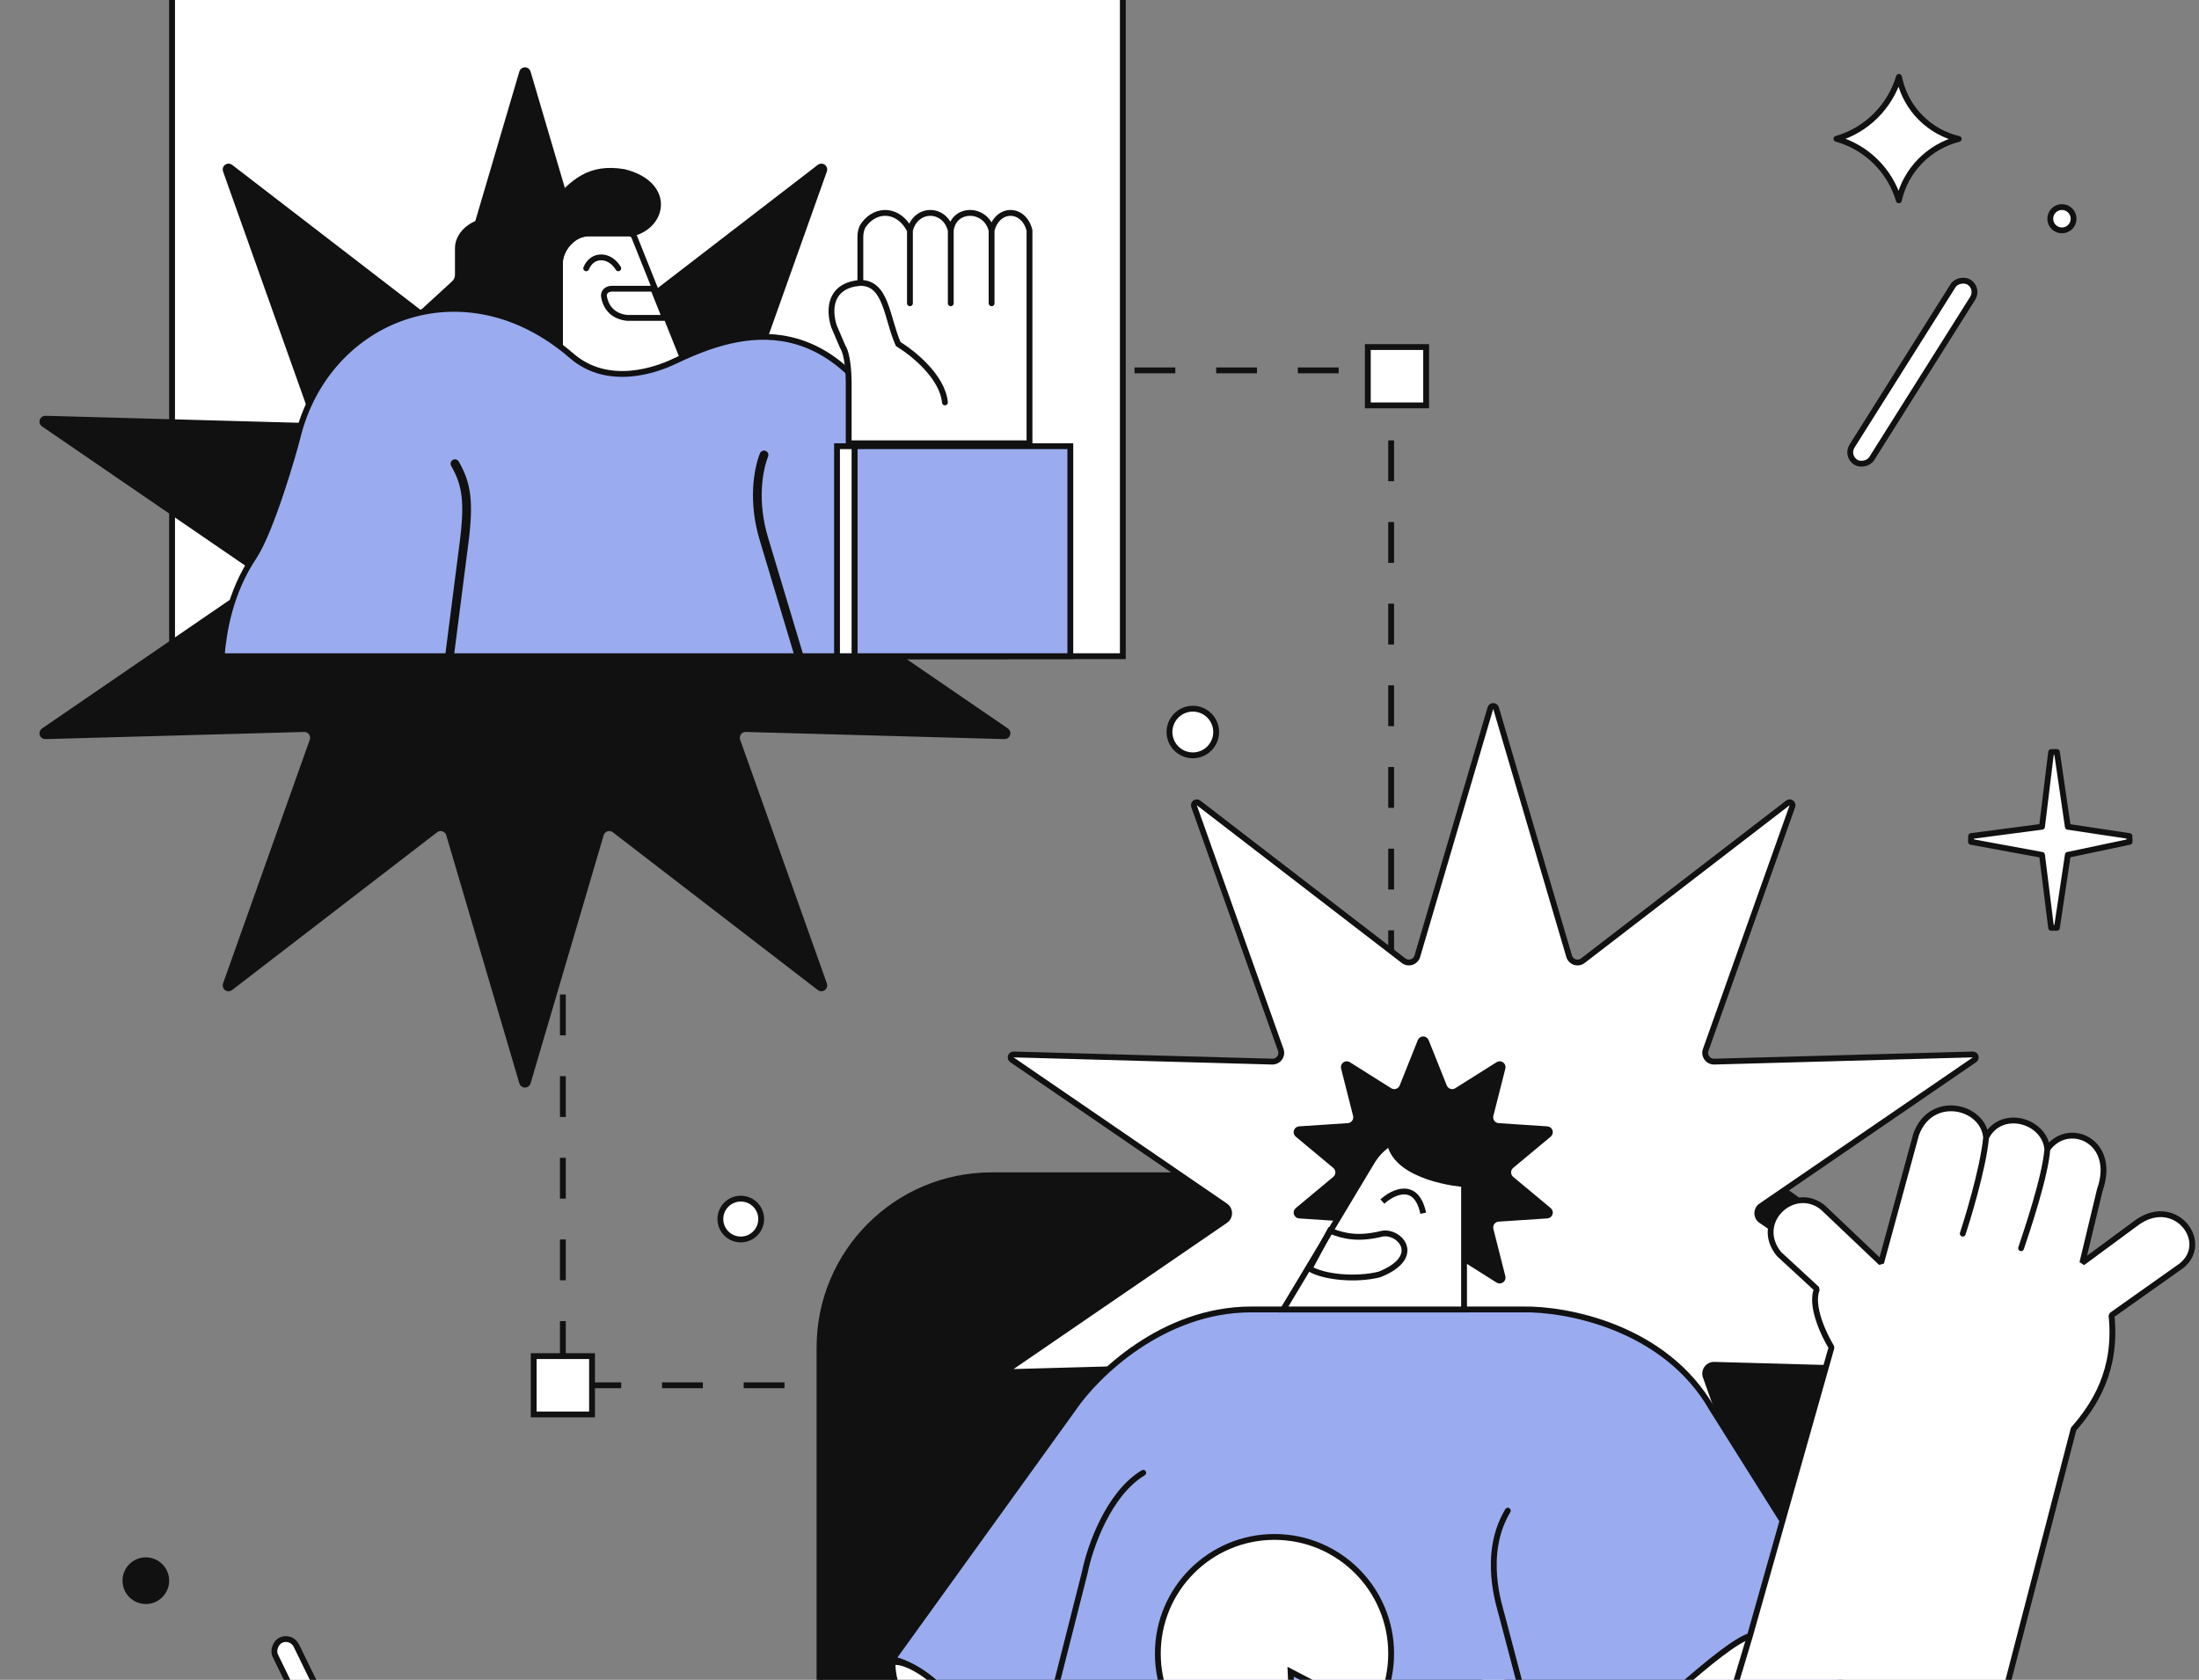 <svg width="377" height="288" viewBox="0 0 377 288" fill="none" xmlns="http://www.w3.org/2000/svg">
<rect x="0" y="0" width="377" height="288" fill="#808080" stroke="none"/>
<rect x="96.5" y="63.5" width="142" height="174" stroke="#111111" stroke-dasharray="7 7"/>
<rect x="234.5" y="59.5" width="10" height="10" fill="white" stroke="#111111"/>
<rect x="234.5" y="232.5" width="10" height="10" fill="#9AACEF" stroke="#111111"/>
<rect x="91.5" y="59.5" width="10" height="10" fill="#9AACEF" stroke="#111111"/>
<rect x="91.5" y="232.5" width="10" height="10" fill="white" stroke="#111111"/>
<rect x="29.5" y="-1.5" width="163" height="114" fill="white" stroke="#111111"/>
<path d="M89.52 12.397C89.661 11.919 90.339 11.919 90.48 12.397L103.014 54.944C103.312 55.955 104.532 56.351 105.367 55.708L140.516 28.655C140.911 28.351 141.459 28.749 141.292 29.219L126.424 71.007C126.071 72 126.825 73.038 127.879 73.009L172.216 71.782C172.714 71.768 172.924 72.413 172.512 72.695L135.922 97.763C135.052 98.358 135.052 99.642 135.922 100.237L172.512 125.306C172.924 125.587 172.714 126.232 172.216 126.218L127.879 124.991C126.825 124.962 126.071 126 126.424 126.993L141.292 168.781C141.459 169.251 140.911 169.649 140.516 169.345L105.367 142.292C104.532 141.649 103.312 142.045 103.014 143.056L90.48 185.603C90.339 186.081 89.661 186.081 89.52 185.603L76.986 143.056C76.688 142.045 75.468 141.649 74.633 142.292L39.484 169.345C39.089 169.649 38.541 169.251 38.708 168.781L53.576 126.993C53.929 126 53.175 124.962 52.121 124.991L7.784 126.218C7.286 126.232 7.077 125.587 7.488 125.306L44.078 100.237C44.948 99.642 44.948 98.358 44.078 97.763L7.488 72.695C7.076 72.413 7.286 71.768 7.784 71.782L52.121 73.009C53.175 73.038 53.929 72 53.576 71.007L38.708 29.219C38.541 28.749 39.089 28.351 39.484 28.655L74.633 55.708C75.468 56.351 76.689 55.955 76.986 54.944L89.52 12.397Z" fill="#111111" stroke="#111111"/>
<path d="M108.751 40.629L118.5 65H96V45C96 43 98 40 101 40H107.823C108.232 40 108.6 40.249 108.751 40.629Z" fill="white" stroke="#111111"/>
<path d="M101 40H108.366C108.455 40 108.545 39.988 108.63 39.963C114.015 38.389 114.936 31.484 107 29.5C101 28.5 98.21 31.172 94.5 35.5C91.5 39 90 39 86.5 38C81.5 37 78.5 40 78.5 42.5V47.121C78.5 47.682 78.265 48.216 77.851 48.595L72.5 53.5L96 65V45C96 43 98 40 101 40Z" fill="#111111" stroke="#111111"/>
<path d="M43.5 95.5C39.409 101.637 38.333 108.333 38 112.5H172C170.833 110 164.993 99.985 155 78C142.5 50.5 125 57.5 115.5 62C112.751 63.302 104.359 66.5 98 61C79.5 45 56 54.5 51 75C50.396 77.477 46.5 91 43.5 95.5Z" fill="#9AACEF" stroke="#111111"/>
<path d="M131.683 78.278C131.836 77.894 131.649 77.457 131.265 77.304C130.88 77.15 130.444 77.337 130.29 77.722L131.683 78.278ZM130.997 92.5L131.715 92.284L131.714 92.279L130.997 92.5ZM130.29 77.722C129.229 80.373 128.227 86.049 130.28 92.721L131.714 92.279C129.766 85.951 130.743 80.627 131.683 78.278L130.29 77.722ZM130.278 92.716L136.282 112.716L137.718 112.284L131.715 92.284L130.278 92.716Z" fill="#111111"/>
<path d="M77.348 79.872C77.143 79.513 77.268 79.054 77.627 78.849C77.987 78.643 78.445 78.768 78.651 79.128L77.348 79.872ZM79.498 93.5L78.754 93.405L78.755 93.401L79.498 93.5ZM78.651 79.128C79.691 80.948 80.355 82.669 80.618 84.913C80.879 87.131 80.744 89.83 80.242 93.599L78.755 93.401C79.252 89.67 79.367 87.119 79.129 85.087C78.893 83.081 78.309 81.552 77.348 79.872L78.651 79.128ZM80.242 93.595L77.742 113.095L76.254 112.905L78.754 93.405L80.242 93.595Z" fill="#111111"/>
<path d="M100.5 46C101.5 43.5 104.5 43.5 106 46M112 49.5H104.843C104.078 49.5 103.42 50.084 103.545 50.838C103.797 52.365 104.788 54.199 107.5 54.5H114L112 49.5Z" stroke="#111111" stroke-linecap="round"/>
<rect x="146.5" y="76.5" width="37" height="36" fill="#9AACEF" stroke="#111111"/>
<rect x="143.5" y="76.5" width="3" height="36" fill="white" stroke="#111111"/>
<path d="M145.5 65.5V76H176.5V39.5C175.5 35.5 171 35.5 170 39.5C169 35.5 163.5 35.5 163 39.5C162 35.5 157 35.5 156 39.5C154.184 35.87 150.31 35.534 148.114 38.494C147.652 39.117 147.5 39.904 147.5 40.68V48.5C142.3 48.9 142 53 143 56L144.5 59.5C145.3 60.7 145.5 64 145.5 65.5Z" fill="white"/>
<path d="M145.5 76H145L145.5 76.5V76ZM144.5 59.5L144.04 59.697L144.084 59.777L144.5 59.5ZM143 56L142.526 56.158L142.54 56.197L143 56ZM148.114 38.494L148.516 38.792L148.114 38.494ZM176.5 39.5H177L176.985 39.379L176.5 39.5ZM176.5 76V76.5L177 76H176.5ZM154 59L153.543 59.203L153.607 59.347L153.743 59.429L154 59ZM161.502 69.045C161.527 69.32 161.77 69.523 162.045 69.498C162.32 69.473 162.523 69.23 162.498 68.955L161.502 69.045ZM155.5 52C155.5 52.276 155.723 52.5 156 52.5C156.276 52.5 156.5 52.276 156.5 52H155.5ZM162.5 52C162.5 52.276 162.723 52.5 163 52.5C163.276 52.5 163.5 52.276 163.5 52H162.5ZM169.5 52C169.5 52.276 169.723 52.5 170 52.5C170.276 52.5 170.5 52.276 170.5 52H169.5ZM146 76V65.5H145V76H146ZM146 65.5C146 64.733 145.949 63.511 145.796 62.324C145.719 61.73 145.616 61.135 145.478 60.606C145.341 60.086 145.162 59.591 144.916 59.223L144.084 59.777C144.238 60.009 144.384 60.377 144.51 60.859C144.634 61.334 144.731 61.883 144.804 62.452C144.951 63.589 145 64.767 145 65.5H146ZM144.96 59.303L143.46 55.803L142.54 56.197L144.04 59.697L144.96 59.303ZM143.474 55.842C142.994 54.401 142.851 52.761 143.387 51.466C143.901 50.223 145.088 49.187 147.538 48.998L147.462 48.002C144.712 48.213 143.149 49.427 142.463 51.084C141.799 52.689 142.006 54.599 142.526 56.158L143.474 55.842ZM148 48.5V40.68H147V48.5H148ZM148.516 38.792C149.521 37.437 150.872 36.877 152.143 37.022C153.416 37.168 154.707 38.032 155.552 39.724L156.447 39.276C155.477 37.337 153.923 36.219 152.256 36.029C150.588 35.839 148.903 36.591 147.713 38.196L148.516 38.792ZM156.485 39.621C156.931 37.834 158.239 37 159.5 37C160.76 37 162.068 37.834 162.515 39.621L163.485 39.379C162.931 37.166 161.239 36 159.5 36C157.76 36 156.068 37.166 155.515 39.379L156.485 39.621ZM163.496 39.562C163.711 37.838 164.975 37 166.312 37C167.66 37 169.074 37.858 169.515 39.621L170.485 39.379C169.925 37.142 168.089 36 166.312 36C164.524 36 162.788 37.162 162.503 39.438L163.496 39.562ZM170.485 39.621C170.94 37.801 172.145 37 173.25 37C174.354 37 175.56 37.801 176.015 39.621L176.985 39.379C176.44 37.199 174.895 36 173.25 36C171.604 36 170.06 37.199 169.515 39.379L170.485 39.621ZM176 39.5V76H177V39.5H176ZM176.5 75.5H145.5V76.5H176.5V75.5ZM147.5 49C148.498 49 149.218 49.327 149.788 49.87C150.374 50.429 150.826 51.24 151.222 52.246C151.618 53.251 151.939 54.395 152.294 55.602C152.645 56.797 153.028 58.045 153.543 59.203L154.457 58.797C153.972 57.705 153.605 56.515 153.253 55.32C152.905 54.137 152.569 52.937 152.153 51.879C151.736 50.822 151.219 49.852 150.478 49.146C149.72 48.423 148.752 48 147.5 48V49ZM153.743 59.429C154.958 60.158 156.82 61.529 158.421 63.253C160.032 64.987 161.317 67.01 161.502 69.045L162.498 68.955C162.283 66.59 160.818 64.363 159.154 62.572C157.48 60.77 155.542 59.342 154.257 58.571L153.743 59.429ZM155.5 39.5V52H156.5V39.5H155.5ZM162.5 39.5V52H163.5V39.5H162.5ZM169.5 39.5V52H170.5V39.5H169.5ZM148 40.68C148 39.96 148.143 39.295 148.516 38.792L147.713 38.196C147.161 38.939 147 39.848 147 40.68H148Z" fill="#111111"/>
<path d="M140.5 231C140.5 214.708 153.708 201.5 170 201.5H296C306.77 201.5 315.5 210.23 315.5 221V331.5H140.5V231Z" fill="#111111" stroke="#111111"/>
<path d="M255.52 121.397C255.661 120.919 256.339 120.919 256.48 121.397L269.014 163.944C269.312 164.955 270.532 165.351 271.367 164.708L306.516 137.655C306.911 137.351 307.459 137.749 307.292 138.219L292.424 180.007C292.071 181 292.825 182.038 293.879 182.009L338.216 180.782C338.714 180.768 338.924 181.413 338.512 181.694L301.922 206.763C301.052 207.358 301.052 208.642 301.922 209.237L338.512 234.306C338.924 234.587 338.714 235.232 338.216 235.218L293.879 233.991C292.825 233.962 292.071 235 292.424 235.993L307.292 277.781C307.459 278.251 306.911 278.649 306.516 278.345L271.367 251.292C270.532 250.649 269.312 251.045 269.014 252.056L256.48 294.603C256.339 295.081 255.661 295.081 255.52 294.603L242.986 252.056C242.688 251.045 241.468 250.649 240.633 251.292L205.484 278.345C205.089 278.649 204.541 278.251 204.708 277.781L219.576 235.993C219.929 235 219.175 233.962 218.121 233.991L173.784 235.218C173.286 235.232 173.076 234.587 173.488 234.306L210.078 209.237C210.948 208.642 210.948 207.358 210.078 206.763L173.488 181.694C173.076 181.413 173.286 180.768 173.784 180.782L218.121 182.009C219.175 182.038 219.929 181 219.576 180.007L204.708 138.219C204.541 137.749 205.089 137.351 205.484 137.655L240.633 164.708C241.468 165.351 242.688 164.955 242.986 163.944L255.52 121.397Z" fill="white" stroke="#111111"/>
<path d="M261 224.5H214.5C199.3 224.5 187.833 235.833 184 241.5L153 284.5C155.667 284.833 161.943 288.386 165 294.5C168 300.5 173.5 304 177 305L170 332.5H315.5V276.5L293.5 241.5C285.5 227.5 268.5 224.333 261 224.5Z" fill="#9AACEF" stroke="#111111"/>
<path d="M243.536 178.509C243.703 178.089 244.297 178.089 244.464 178.509L247.571 186.28C247.919 187.15 248.97 187.492 249.763 186.993L256.844 182.531C257.226 182.291 257.707 182.639 257.596 183.077L255.541 191.19C255.311 192.099 255.961 192.993 256.896 193.055L265.247 193.608C265.698 193.638 265.881 194.202 265.534 194.491L259.103 199.847C258.383 200.447 258.383 201.553 259.103 202.153L265.534 207.509C265.881 207.798 265.698 208.362 265.247 208.392L256.896 208.945C255.961 209.007 255.311 209.901 255.541 210.81L257.596 218.923C257.707 219.361 257.226 219.709 256.844 219.469L249.763 215.007C248.97 214.508 247.919 214.85 247.571 215.72L244.464 223.491C244.297 223.911 243.703 223.911 243.536 223.491L240.429 215.72C240.081 214.85 239.03 214.508 238.237 215.007L231.156 219.469C230.774 219.709 230.293 219.361 230.404 218.923L232.459 210.81C232.689 209.901 232.039 209.007 231.104 208.945L222.753 208.392C222.302 208.362 222.119 207.798 222.466 207.509L228.897 202.153C229.617 201.553 229.617 200.447 228.897 199.847L222.466 194.491C222.119 194.202 222.302 193.638 222.753 193.608L231.104 193.055C232.039 192.993 232.689 192.099 232.459 191.19L230.404 183.077C230.293 182.639 230.774 182.291 231.156 182.531L238.237 186.993C239.03 187.492 240.081 187.15 240.429 186.28L243.536 178.509Z" fill="#111111" stroke="#111111"/>
<path d="M272.5 304C271.167 305.167 268.2 308.6 267 313C263.833 301 258 279 257.5 277C257.116 275.466 254 266.5 258.5 259M177 305L186 269.5C186.833 265.333 190 256.1 196 252.5" stroke="#111111" stroke-linecap="round"/>
<path d="M157.002 295.5C155.502 293 153 289.5 153.002 285C155.002 284.5 159.731 287.174 163.002 291.353L157.002 295.5Z" fill="white" stroke="#111111"/>
<path d="M300 280.5C295.6 281.7 280.167 296.333 273 303.5L276.5 310.5C292 340 326 338 338.5 310.5L355.5 245C359 241 363 235 362 225.5L374 217C379 213 373 205 366.5 209.5L357 216.5L360 204C363 195.5 354.5 192 351 197C350.5 192 343 190 340.5 195C340 189.5 331 187.5 328.5 194.5L322.5 216.5L312.5 207C307.5 203 300.5 209.5 305 215L311.5 221C310.3 223.8 312.667 228.833 314 231L300 280.5Z" fill="white"/>
<path d="M300 280.5C295.6 281.7 280.167 296.333 273 303.5L276.5 310.5C292 340 326 338 338.5 310.5L355.5 245C359 241 363 235 362 225.5L374 217C379 213 373 205 366.5 209.5L357 216.5L360 204C363 195.5 354.5 192 351 197M300 280.5L314 231C312.667 228.833 310.3 223.8 311.5 221L305 215C300.5 209.5 307.5 203 312.5 207L322.5 216.5L328.5 194.5C331 187.5 340 189.5 340.5 195M300 280.5L297 290.5M340.5 195C343 190 350.5 192 351 197M340.5 195C340 200.5 337 210 336.5 211.5M351 197C350.667 201.666 347.5 211 346.5 214" stroke="#111111" stroke-linecap="round" stroke-linejoin="bevel"/>
<circle cx="218.5" cy="283.5" r="20" fill="white" stroke="#111111"/>
<path d="M222.03 287.006L221.261 286.607L221.3 287.473L222.659 317.856L222.697 318.721L223.427 318.255L249.06 301.886L249.79 301.42L249.022 301.021L222.03 287.006Z" fill="#9AACEF" stroke="#111111"/>
<path d="M251 203V224.5H220L235 199.5C239.5 191.5 251 194 251 203Z" fill="white" stroke="#111111"/>
<path d="M237 206C238.833 204.333 242.8 202.4 244 208M228 211C230.5 212 233 212.5 237 211.5C240 211 244 215.5 236.5 218.5C232.5 219.5 227 219 224.5 217.5L228 211Z" stroke="#111111"/>
<path d="M251.001 203C251.001 195.746 243.53 192.715 238.275 196C239.55 202 250.501 203 251.001 203Z" fill="#111111" stroke="#111111"/>
<rect x="56.682" y="303.292" width="23.597" height="4" rx="2" transform="rotate(-116.014 56.682 303.292)" fill="white" stroke="#111111"/>
<rect x="316.447" y="78.174" width="36.475" height="4" rx="2" transform="rotate(-57.797 316.447 78.174)" fill="white" stroke="#111111"/>
<path d="M352.638 128.927L351.647 128.939L350.086 141.741L337.935 143.339L337.909 144.326L350.085 146.568L351.647 159.062L352.637 159.074L354.514 146.56L365.103 144.324L365.075 143.34L354.513 141.747L352.638 128.927Z" fill="white" stroke="#111111" stroke-linecap="round" stroke-linejoin="round"/>
<path d="M314.842 23.799C319.983 22.339 324.031 18.289 325.559 13.181L325.688 13.723C326.883 18.743 330.807 22.642 335.803 23.821C330.699 25.118 326.696 29.184 325.54 34.346C324.03 29.237 320.003 25.254 314.867 23.806L314.842 23.799Z" fill="white" stroke="#111111" stroke-linejoin="round"/>
<circle cx="25" cy="271" r="3.5" fill="#111111" stroke="#111111"/>
<circle cx="127" cy="209" r="3.5" fill="white" stroke="#111111"/>
<circle cx="204.5" cy="125.5" r="4" fill="white" stroke="#111111"/>
<circle cx="353.5" cy="37.499" r="2" fill="white" stroke="#111111"/>
</svg>
